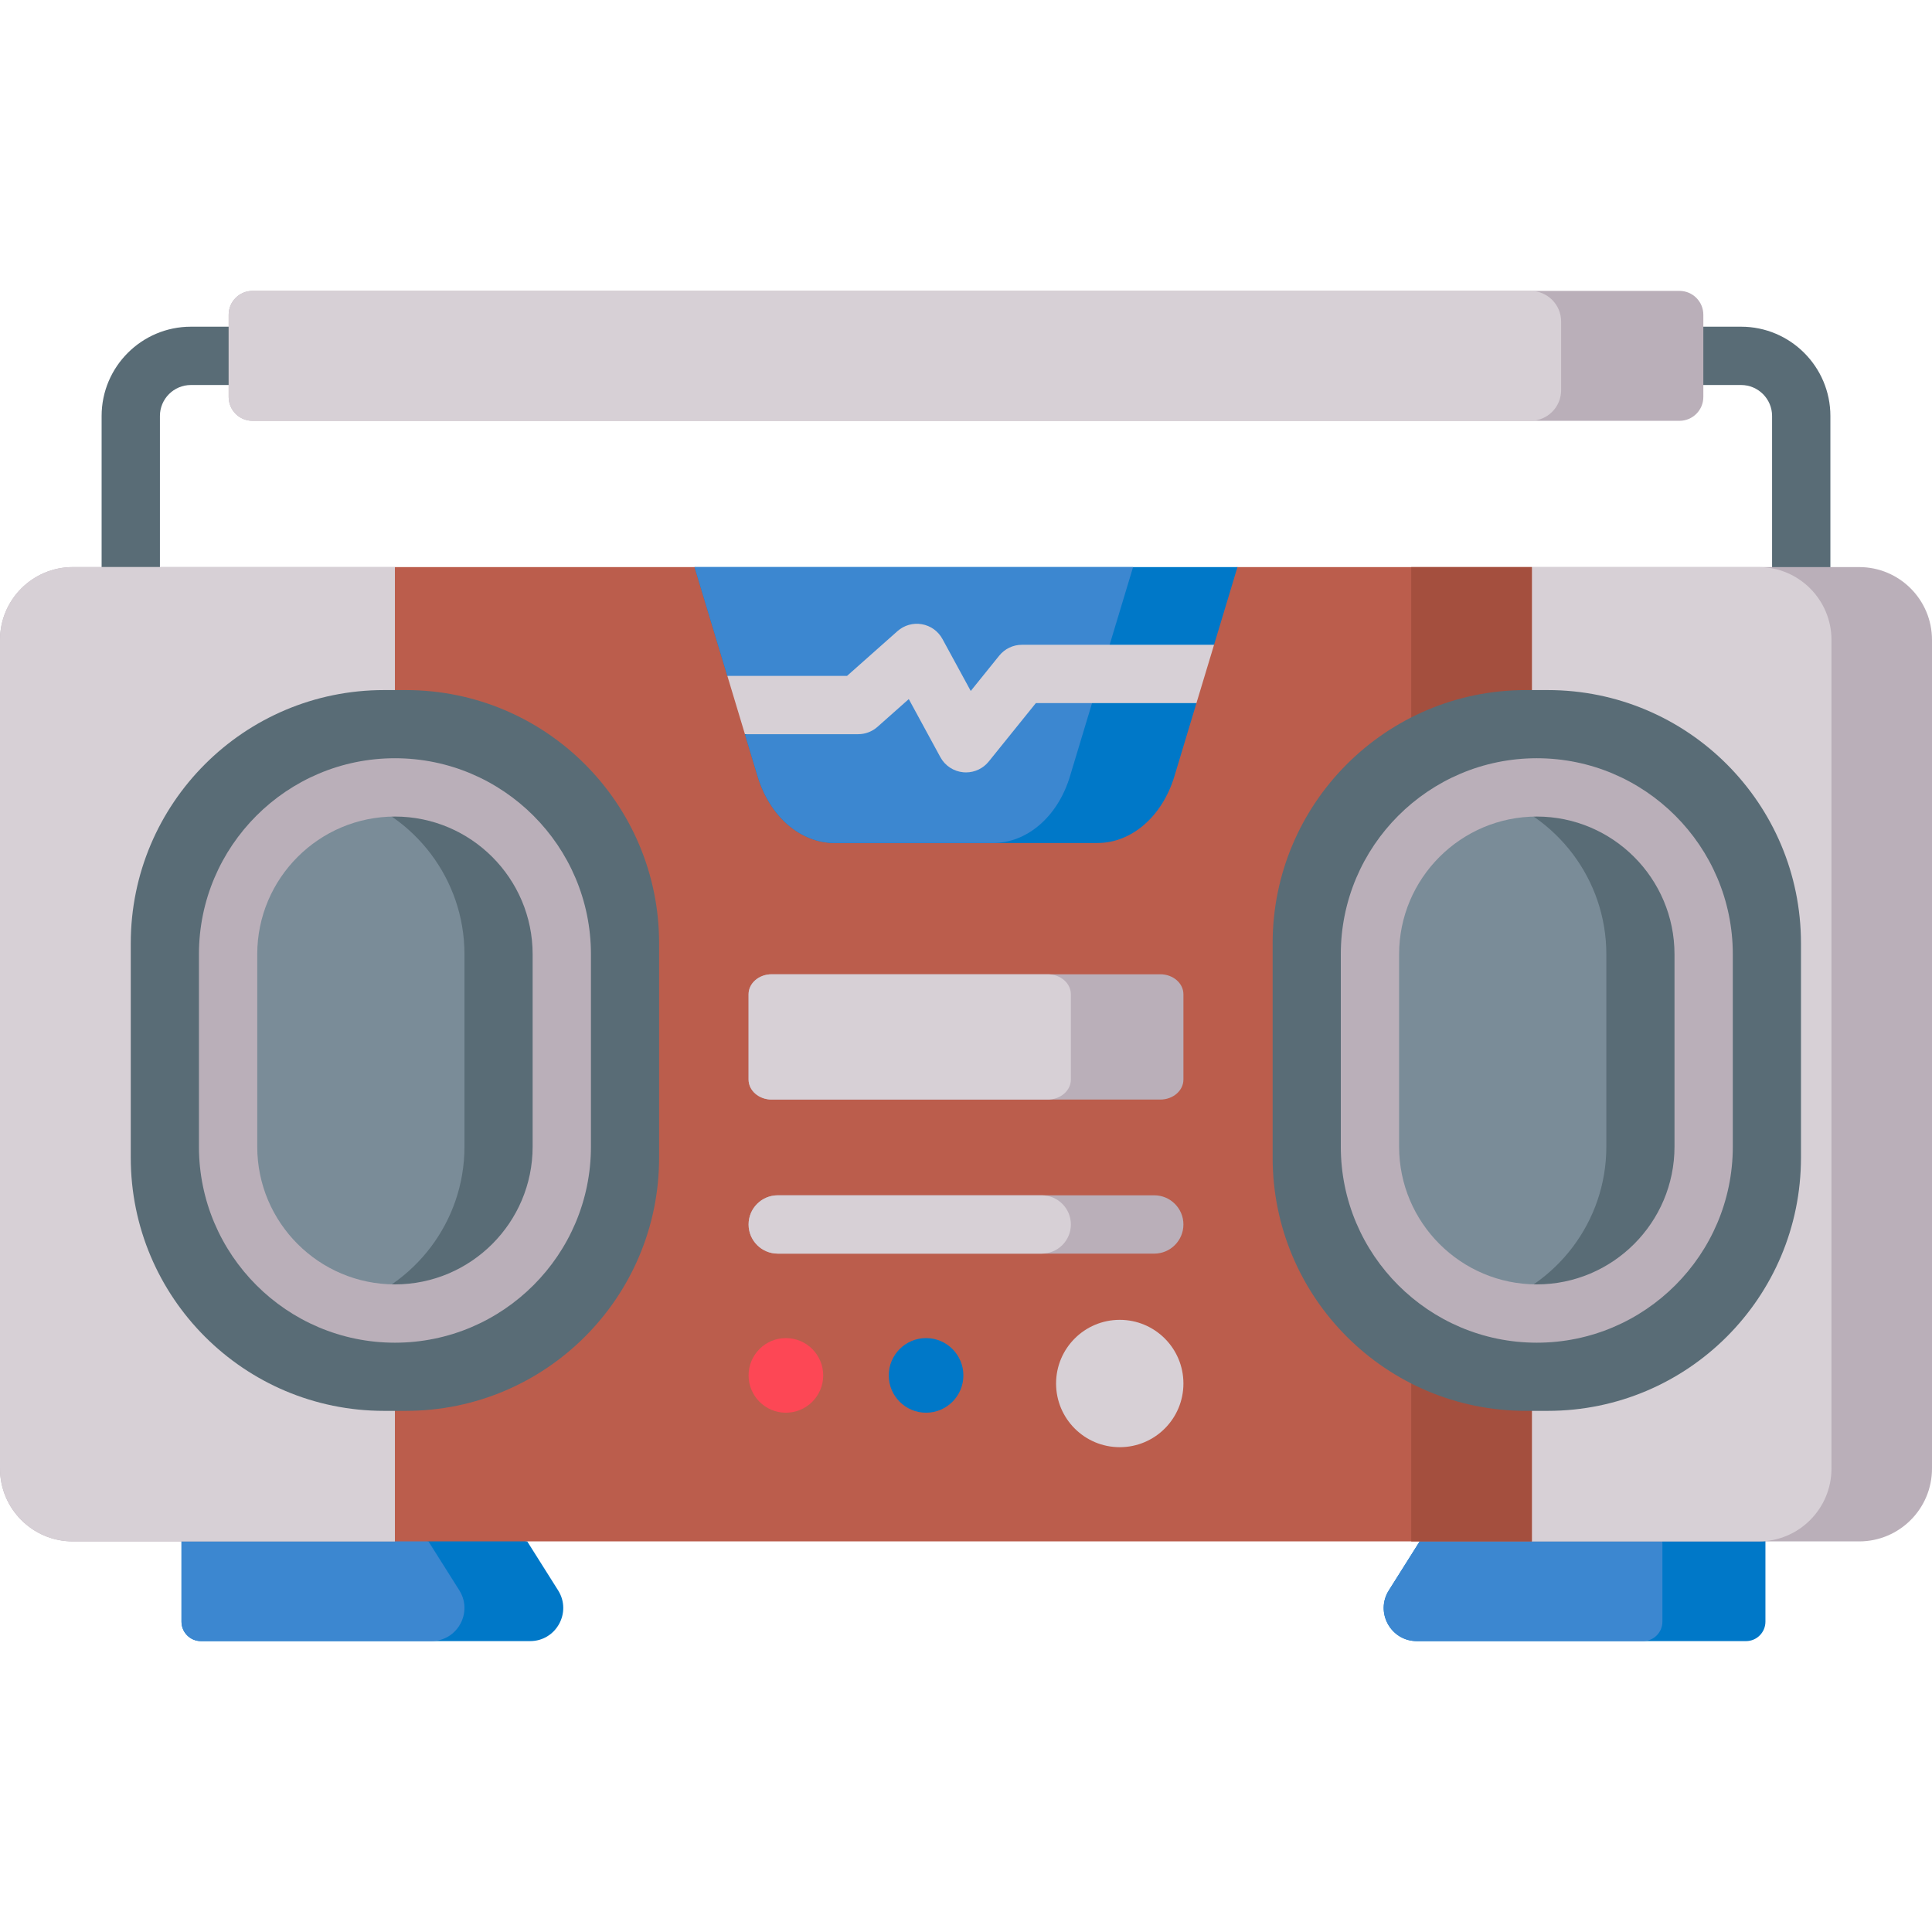 <svg id="Capa_1" enable-background="new 0 0 497 497" height="512" viewBox="0 0 497 497" width="512" xmlns="http://www.w3.org/2000/svg"><g><path d="m136.37 422.169h-84.68c-2.76 0-5-2.24-5-5v-38.034l88.94 17.384 7.94 12.59c3.58 5.67-.5 13.06-7.2 13.06z" fill="#0078c8"/><path d="m110.95 422.169h-59.26c-2.76 0-5-2.24-5-5v-33.229l63.53 12.58 7.94 12.59c3.57 5.669-.5 13.059-7.21 13.059z" fill="#3c87d0"/><path d="m454.15 382.018v35.151c0 2.76-2.23 5-4.99 5h-84.68c-6.71 0-10.78-7.39-7.2-13.06l7.93-12.59z" fill="#0078c8"/><path d="m427.65 386.502v30.667c0 2.76-2.23 5-4.99 5h-58.18c-6.71 0-10.78-7.39-7.2-13.06l7.93-12.59z" fill="#3c87d0"/><path d="m33.64 164.213c-4.143 0-7.5-3.358-7.5-7.5v-49.701c0-12.666 10.305-22.97 22.971-22.97h18.723c4.143 0 7.5 3.358 7.5 7.5s-3.357 7.5-7.5 7.5h-18.724c-4.396 0-7.971 3.575-7.971 7.97v49.701c.001 4.142-3.357 7.5-7.499 7.5z" fill="#596c76"/><path d="m463.36 160.66c-4.143 0-7.5-3.358-7.5-7.5v-46.148c0-4.395-3.575-7.97-7.971-7.97h-25.389c-4.143 0-7.5-3.358-7.5-7.5s3.357-7.5 7.5-7.5h25.39c12.666 0 22.971 10.304 22.971 22.97v46.148c-.001 4.142-3.358 7.5-7.501 7.5z" fill="#596c76"/><path d="m18.73 145.879h82.86v250.64h-82.86c-10.34 0-18.73-8.39-18.73-18.74v-213.16c0-10.35 8.39-18.74 18.73-18.74z" fill="#baafb9"/><path d="m497 164.619v213.16c0 10.35-8.39 18.74-18.73 18.74h-84.21v-250.64h84.21c10.34 0 18.73 8.39 18.73 18.74z" fill="#baafb9"/><path d="m18.73 145.879h82.86l65.489 132.111-65.489 118.529h-82.86c-10.34 0-18.73-8.39-18.73-18.74v-213.16c0-10.35 8.39-18.74 18.73-18.74z" fill="#d7d0d6"/><path d="m471.14 164.619v213.16c0 10.35-8.39 18.74-18.73 18.74h-58.35l-54.277-136.783 54.277-113.857h58.35c10.34 0 18.73 8.39 18.73 18.74z" fill="#d7d0d6"/><path d="m394.06 145.879v250.64h-292.47v-250.64h77.081l67.385 11.93 72.274-11.93z" fill="#bb5d4c"/><path d="m363.038 145.88h31.023v250.639h-31.023z" fill="#a44f3e"/><circle cx="288.052" cy="355.903" fill="#d7d0d6" r="16.38"/><path d="m438.177 80.965v21.155c0 3.39-2.754 6.134-6.134 6.134h-367.086c-3.38 0-6.134-2.743-6.134-6.134v-21.155c0-3.39 2.754-6.134 6.134-6.134h367.086c3.38 0 6.134 2.743 6.134 6.134z" fill="#baafb9"/><path d="m401.593 82.712v17.661c0 4.352-3.528 7.881-7.881 7.881h-328.755c-3.38 0-6.134-2.743-6.134-6.134v-21.155c0-3.39 2.754-6.134 6.134-6.134h328.755c4.353 0 7.881 3.528 7.881 7.881z" fill="#d7d0d6"/><g fill="#596c76"><path d="m104.408 362.939h-5.623c-35.979 0-65.146-29.167-65.146-65.146v-55.129c0-35.979 29.167-65.146 65.146-65.146h5.623c35.979 0 65.146 29.167 65.146 65.146v55.129c0 35.979-29.167 65.146-65.146 65.146z"/><path d="m144.519 245.48v49.498c0 23.669-19.257 42.926-42.926 42.926-4.35 0-8.554-.647-12.518-1.857-17.577-5.372-30.397-21.75-30.397-41.069v-49.498c0-19.319 12.82-35.697 30.397-41.059 3.964-1.21 8.168-1.867 12.518-1.867 23.669.001 42.926 19.257 42.926 42.926z"/><path d="m398.149 362.939h-5.623c-35.979 0-65.146-29.167-65.146-65.146v-55.129c0-35.979 29.167-65.146 65.146-65.146h5.623c35.979 0 65.146 29.167 65.146 65.146v55.129c-.001 35.979-29.167 65.146-65.146 65.146z"/><path d="m438.26 245.48v49.498c0 23.669-19.257 42.926-42.926 42.926-4.35 0-8.554-.647-12.518-1.857-17.577-5.372-30.398-21.75-30.398-41.069v-49.498c0-19.319 12.82-35.697 30.398-41.059 3.964-1.21 8.168-1.867 12.518-1.867 23.669.001 42.926 19.257 42.926 42.926z"/></g><path d="m119.483 245.48v49.498c0 19.319-12.831 35.697-30.408 41.069-17.577-5.372-30.397-21.75-30.397-41.069v-49.498c0-19.319 12.82-35.697 30.397-41.059 17.577 5.363 30.408 21.74 30.408 41.059z" fill="#7a8c98"/><path d="m413.224 245.48v49.498c0 19.319-12.82 35.697-30.408 41.069-17.577-5.372-30.398-21.75-30.398-41.069v-49.498c0-19.319 12.82-35.697 30.398-41.059 17.588 5.363 30.408 21.74 30.408 41.059z" fill="#7a8c98"/><path d="m395.337 345.403c-27.802 0-50.421-22.619-50.421-50.422v-49.506c0-27.802 22.619-50.421 50.421-50.421s50.421 22.619 50.421 50.421v49.506c0 27.803-22.619 50.422-50.421 50.422zm0-135.348c-19.531 0-35.421 15.89-35.421 35.421v49.506c0 19.532 15.89 35.422 35.421 35.422s35.421-15.89 35.421-35.422v-49.506c0-19.532-15.889-35.421-35.421-35.421z" fill="#baafb9"/><path d="m304.432 255.779v21.93c0 2.844-2.663 5.15-5.948 5.15h-99.968c-3.285 0-5.948-2.306-5.948-5.15v-21.93c0-2.844 2.663-5.15 5.948-5.15h99.968c3.285 0 5.948 2.306 5.948 5.15z" fill="#baafb9"/><path d="m275.478 255.779v21.93c0 2.844-2.663 5.15-5.948 5.15h-71.015c-3.285 0-5.948-2.306-5.948-5.15v-21.93c0-2.844 2.663-5.15 5.948-5.15h71.015c3.286 0 5.948 2.306 5.948 5.15z" fill="#d7d0d6"/><path d="m318.33 145.879-6.02 19.99-10.746 6.918 6.216 8.082-5.67 18.83c-3.12 10.32-11 17.16-19.79 17.16h-67.64c-8.79 0-16.67-6.84-19.79-17.16l-3.26-10.83 7.436-6.096-11.956-8.904-8.44-27.99z" fill="#0078c8"/><path d="m291.478 145.88-16.231 53.816c-3.109 10.327-10.984 17.16-19.778 17.16h-40.787c-8.794 0-16.67-6.833-19.789-17.16l-3.179-10.547 7.352-6.376-11.956-8.896-8.439-27.997z" fill="#3c87d0"/><path d="m101.597 345.404c-27.802 0-50.421-22.619-50.421-50.422v-49.506c0-27.802 22.619-50.421 50.421-50.421s50.421 22.619 50.421 50.421v49.506c0 27.802-22.62 50.422-50.421 50.422zm0-135.349c-19.531 0-35.421 15.89-35.421 35.421v49.506c0 19.532 15.89 35.422 35.421 35.422s35.421-15.89 35.421-35.422v-49.506c0-19.531-15.89-35.421-35.421-35.421z" fill="#baafb9"/><path d="m304.43 314.989c0 4.14-3.36 7.5-7.5 7.5h-96.86c-4.14 0-7.5-3.36-7.5-7.5s3.36-7.5 7.5-7.5h96.86c4.14 0 7.5 3.36 7.5 7.5z" fill="#baafb9"/><path d="m275.48 314.989c0 4.14-3.36 7.5-7.5 7.5h-67.91c-4.14 0-7.5-3.36-7.5-7.5s3.36-7.5 7.5-7.5h67.91c4.14 0 7.5 3.36 7.5 7.5z" fill="#d7d0d6"/><circle cx="202.167" cy="353.817" fill="#fd4755" r="9.599"/><circle cx="238.228" cy="353.817" fill="#0078c8" r="9.599"/><path d="m312.31 165.869-4.53 15h-41.31l-12.13 15.04c-1.43 1.77-3.58 2.79-5.84 2.79-.22 0-.45-.01-.68-.03-2.49-.23-4.71-1.68-5.91-3.88l-8.13-14.95-8.05 7.14c-1.37 1.22-3.14 1.89-4.98 1.89h-29.12l-4.52-15h30.79l12.98-11.52c1.71-1.51 4.01-2.17 6.27-1.77 2.25.39 4.2 1.79 5.29 3.8l7.28 13.37 7.33-9.09c1.42-1.76 3.57-2.79 5.84-2.79z" fill="#d7d0d6"/></g></svg>